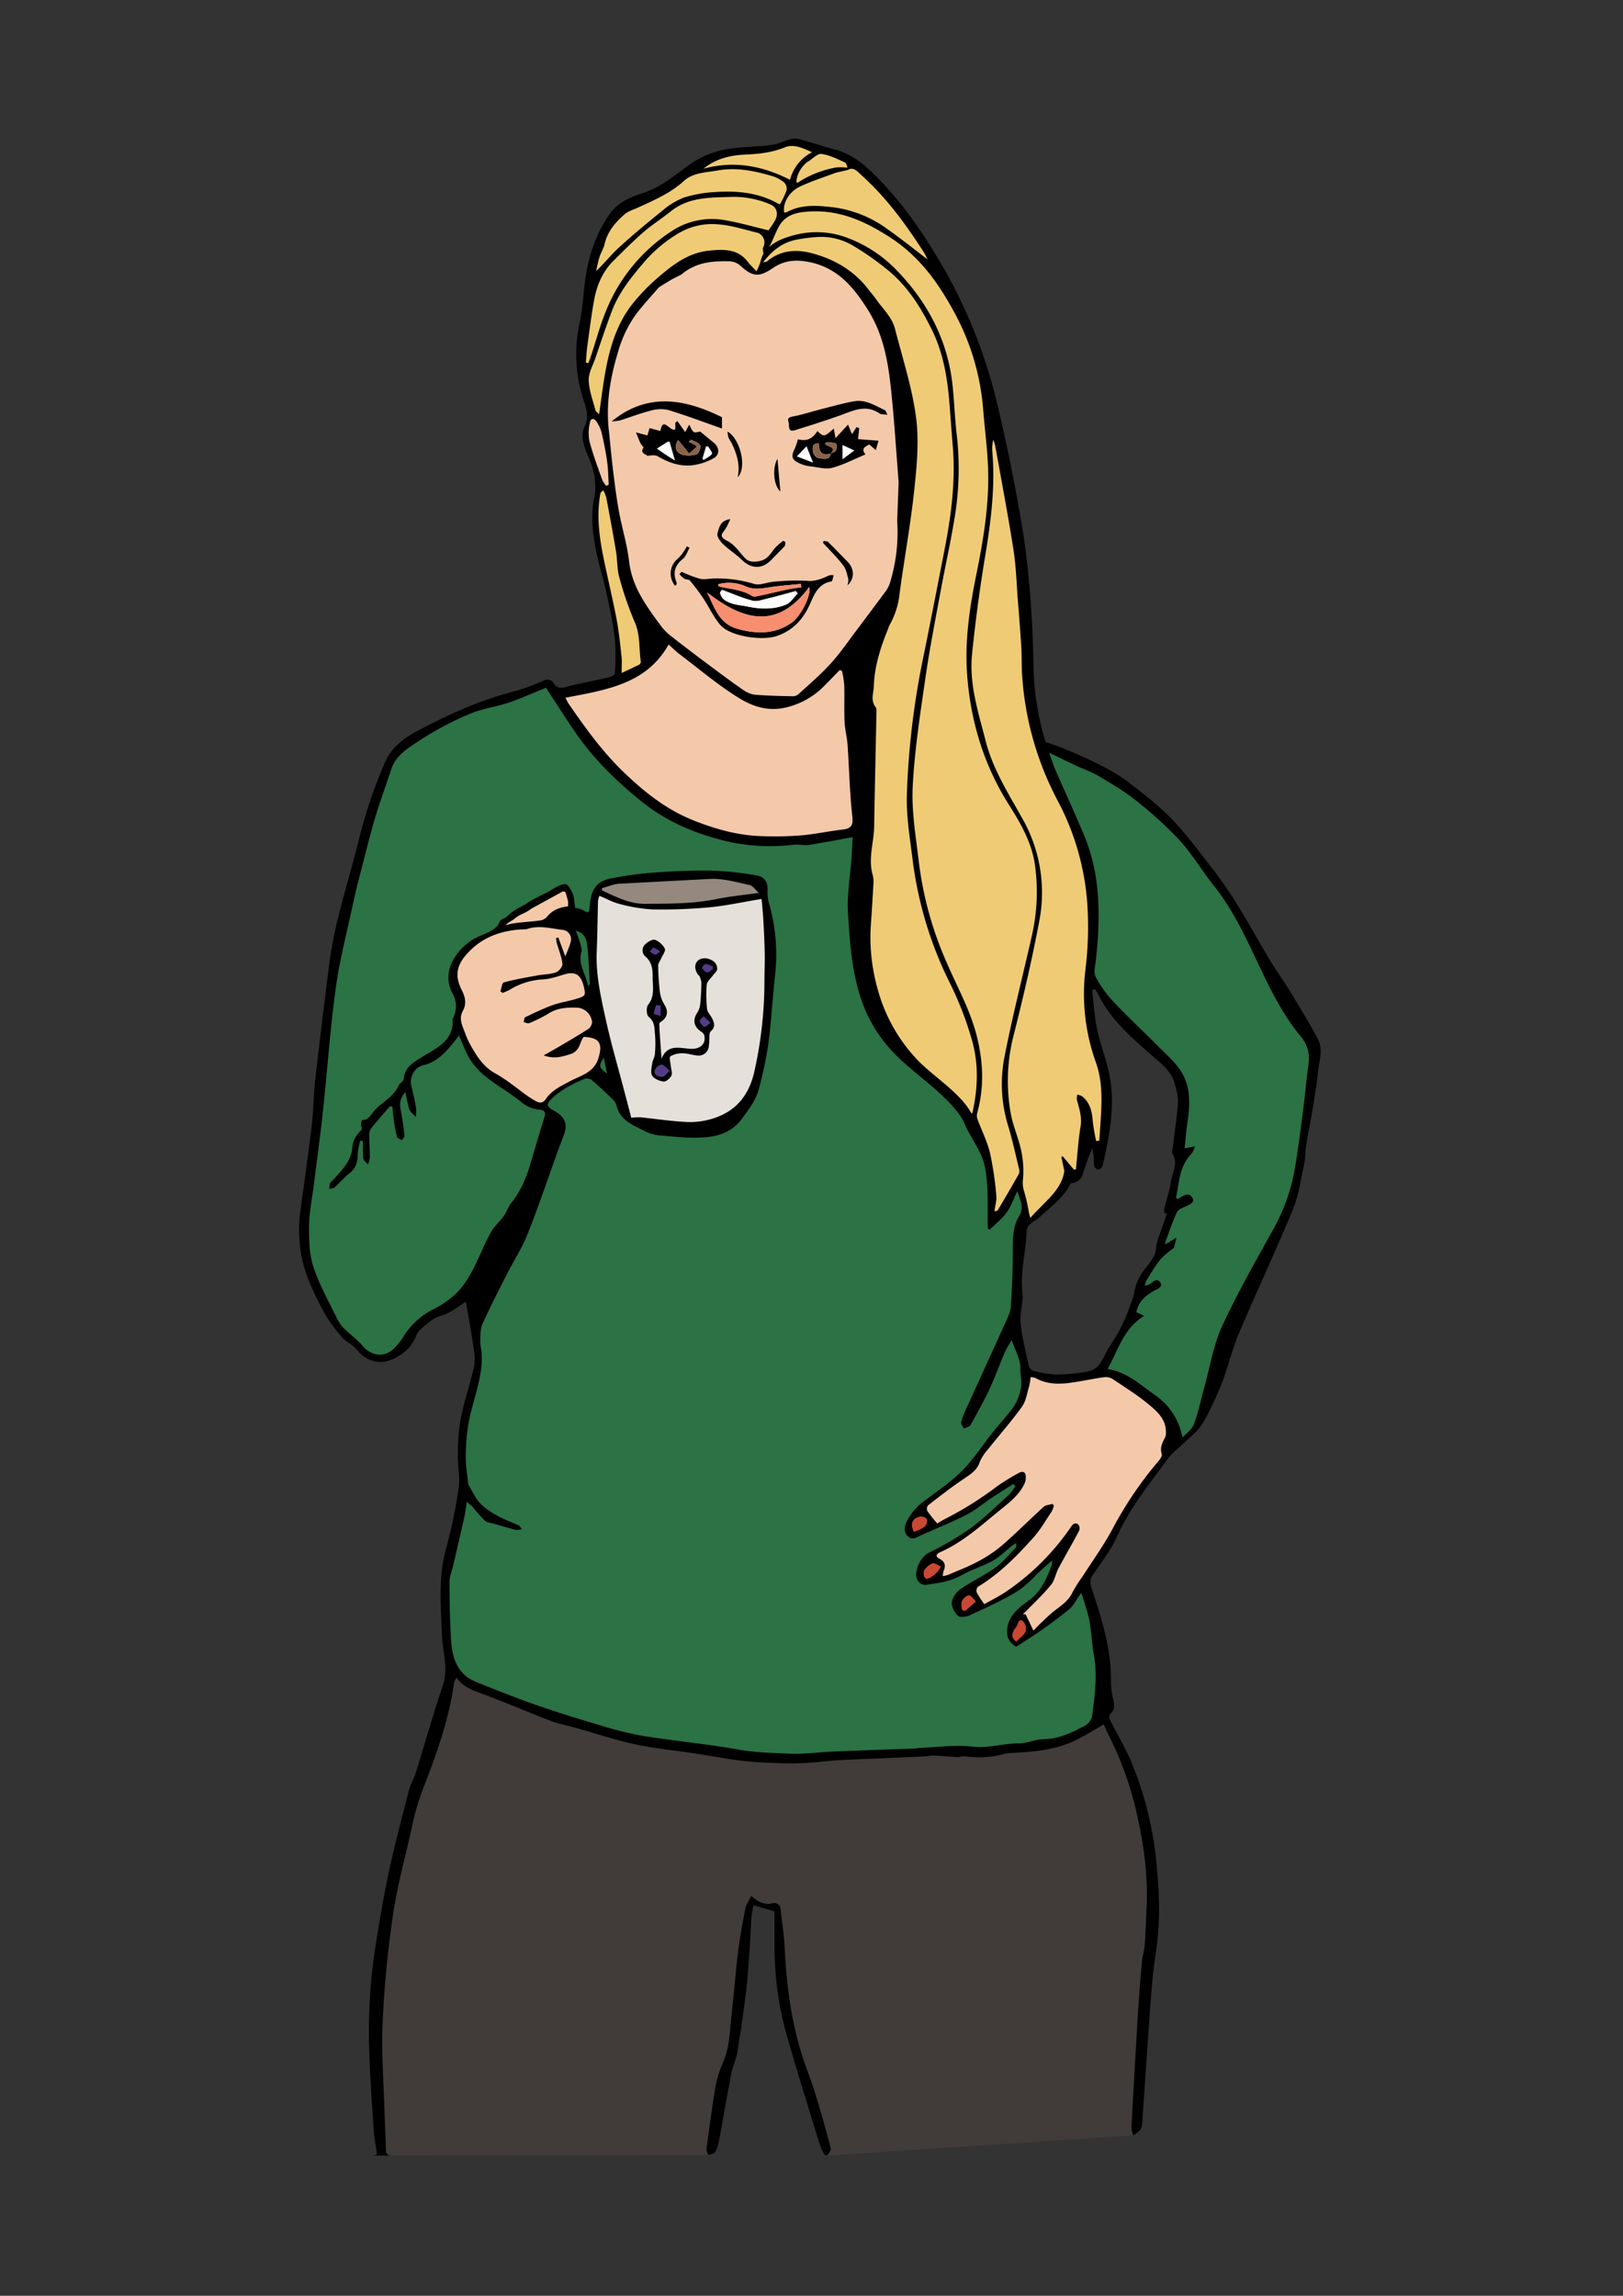 <svg xmlns="http://www.w3.org/2000/svg" viewBox="0 0 595.28 841.89"><rect x="0" y="0" width="595.28" height="841.89" fill="#333333" stroke="none"/><defs><style>.cls-1{fill:#2b7245;}.cls-2{fill:#e6e0db;}.cls-3{fill:#553b87;}.cls-4{fill:#94887f;}.cls-5{fill:#413c39;}.cls-6{fill:#f0cb76;}.cls-7{fill:#f4c9aa;}.cls-8{fill:#fff;}.cls-9{fill:#c94833;}.cls-10{fill:#f68e6f;}.cls-11{fill:#8a644a;}</style></defs><g id="kläder"><polygon class="cls-1" points="314.12 304.53 315.36 341.32 320.3 367.07 332.24 386.48 352.63 405.54 361.28 422.31 363.75 437.76 363.75 446.82 368.69 442.5 373.63 433.64 375.9 446.82 371.99 484.3 374.87 497.06 376.18 505.51 374 514.81 363.52 527.62 399.08 585.03 405.09 616.23 402.81 631.13 388.74 638.58 361.21 641.9 297.07 644.38 266.83 642.94 225.23 635.69 183.22 621.41 169.97 615.82 164.8 607.75 162.94 581.25 169.97 546.9 169.35 524.96 174.32 505.71 175.56 498.47 173.49 480.46 170.34 474.45 155.29 483.96 147 495.01 139.78 497.93 133.79 495.93 124.27 486.57 113.37 464.15 111.37 446.33 116.9 406.56 126.42 334.23 143.16 278.34 150.99 271.56 175.71 258.53 200.9 250.7 216.72 272.5 238.35 294.15 258.23 304.29 278.36 308.29 302.56 307.21 314.12 304.53"/><polygon class="cls-2" points="280.06 326.88 282.19 350.14 281.12 371.39 279.06 389.67 274.18 404.23 265.29 412.58 247.63 414.46 233.36 411.49 228.61 408.2 218.22 367.07 217.46 333.08 218.85 326.86 225.1 329.58 235.65 332.58 251.77 332.46 265.29 330.83 278.36 328.53 280.06 326.88"/><polygon class="cls-3" points="236.68 348.83 239.81 345.67 242.87 348.12 241.07 351.46 236.68 348.83"/><polygon class="cls-3" points="240.09 367.07 238.35 370.58 240.28 373.9 243.62 372.11 242.21 367.07 240.09 367.07"/><polygon class="cls-3" points="241.07 388.79 244.84 390.37 245.99 392.83 244.02 395.43 240.09 394.88 239.39 392.11 241.07 388.79"/><polygon class="cls-3" points="257.6 370.86 255.5 373.9 257.03 376.62 258.93 378.02 260.39 376.62 261.27 375.25 257.6 370.86"/><polygon class="cls-3" points="257.6 352.52 256.01 355.03 258.63 357.78 261.46 356.25 262.22 355.03 260.24 352.52 257.6 352.52"/><polygon class="cls-4" points="230.61 322.27 258.63 320.31 278.36 323.82 280.21 328.53 258.38 331.66 238.35 332.56 230.61 331.45 222.64 328.53 218.85 326.86 221.38 323.69 230.61 322.27"/><polygon class="cls-1" points="382.62 273.8 411.25 287.05 431.18 304.65 445.92 322.57 465.11 354.27 480.8 380.67 482.18 386.61 480.02 404.42 475.82 432.41 460.34 467.29 447.93 493.8 440.72 519.78 437.86 524.44 431.5 529.64 427.05 517.44 413.48 507.26 402.98 503.34 415.49 481.93 418.78 468.99 425.67 458.49 429.59 444.92 432.4 420.94 433.19 396.57 416.23 377.6 399.8 358.83 400.96 327.13 392.27 298.61 384.75 280.69 382.62 273.8"/><polygon class="cls-5" points="165.5 612.54 150.65 662.25 140.34 713.16 137.61 744.07 139.44 777.77 140.06 790.49 259.8 790.29 271.39 734.98 275.51 695.27 276.92 697.55 284.63 699.78 286.06 720.78 289.1 741.38 297.64 770.9 303.57 790.43 415.68 783.07 422.4 707.54 421.3 674.6 416.41 655.84 405.09 630.47 386.94 638.66 355.41 641.82 316.8 643.71 278.18 643.87 232.95 637.25 199.06 627.47 165.5 612.54"/></g><g id="hud"><polygon class="cls-6" points="316.78 260.84 316.06 347.7 321.88 370.66 332.24 386.48 352.63 405.54 361.28 422.31 363.75 446.82 368.69 442.5 373.63 433.64 375.9 446.82 377.28 448.15 389.26 436.43 395.55 430.3 399.56 419.53 404.84 419.21 405.95 407.28 402.99 383.47 399.19 363.09 400.81 331.45 396.37 308.29 378.97 263.8 377.21 241.9 372.91 193.23 363.72 147.2 351.01 109.95 333.81 80.72 313.86 59.74 295.23 52.68 287.52 52.68 274.71 55.11 259.71 58.42 247.34 66.81 233.89 73.83 221.87 83.63 217.94 94.85 216.39 107.69 214.88 119.52 214.03 129.86 214.03 138.78 215.58 146.15 218.01 152.57 215.54 154.44 214.88 160.38 217.67 169.69 219.59 178.2 218.34 188.51 220.33 203.8 224.12 221.09 226.18 232.39 227.3 248.84 239.81 241.5 245.45 234.64 265.33 249.91 278.17 257.6 291.5 257.1 301.17 250.41 310.92 241.16 313.32 250.41 316.78 260.84"/><polygon class="cls-7" points="275.58 99.39 269.55 93.78 255.45 95.13 241.9 103.37 230.48 116.77 223.28 134.58 221.04 152.17 221.04 154.44 216.78 151.18 214.88 159.7 220.18 178.2 224.37 180.86 227.3 197.18 229.26 212.18 235.68 226.42 247.34 236.37 265.33 249.91 275.16 256.07 285.4 257.91 295.07 255.38 308.89 242.16 324.47 221.8 329.61 210.68 332.63 182.61 331.47 148.04 324.72 118.22 311.23 101.22 298.11 94.64 291.32 93.78 284.15 95.62 280.07 99.39 277.57 100.14 275.58 99.39"/><polygon class="cls-8" points="291.79 165.81 297.07 161.93 311.14 160.61 315.34 165.81 307.92 169.66 300.2 170.75 293.75 168.89 291.3 167.46 291.79 165.81"/><polygon class="cls-8" points="261.98 164.72 255.14 159.64 244.59 159.64 238.43 164.72 244.59 168.43 250.21 170.09 256.31 169.66 261.98 167.04 261.98 164.72"/><polygon class="cls-7" points="314.2 241.6 316.78 304.9 292.59 308.29 273.18 308.29 247.51 300.06 225.71 282.45 209.36 263.56 204.07 254.52 225.39 249.84 236.53 244.02 242.34 235.14 247.34 236.37 261.18 246.79 273.02 254.84 281.26 257.91 292.59 256.78 305.75 245.17 314.2 241.6"/><polygon class="cls-7" points="403.89 502.35 412.95 506.14 427.63 518.36 431.07 527.05 428.96 531.43 414.42 551.42 404.94 569.36 397.35 580.53 392.93 587.91 378.82 599.13 374.1 591.43 383.8 581.2 388.55 569.83 383.8 572.56 373.83 581.65 360.24 589.2 356.12 582.34 373.83 567.89 373.25 563.76 363.47 571.26 351.15 576.78 344.95 578.96 345.74 574 342.06 570.52 353.34 563.22 366.6 552.59 373.65 545.24 371.17 542.85 360.39 549.96 350.36 556.12 342.06 559.99 338.19 552.64 345.89 546.38 356.71 537.34 362.53 529.2 371.42 517.67 375.54 510.27 376.36 504.09 381.28 504.09 386.1 505.7 393.84 505.33 403.89 502.35"/><polygon class="cls-7" points="167.85 374.08 173.02 387.37 184.32 397.23 192.63 403.1 199.5 405.54 202.93 401 207.81 397.9 216.33 393.63 219.22 390.75 221.88 384.49 216.33 366.43 212.02 354.36 210.02 340.84 210.02 331.66 209.08 327.17 207.3 324.6 199.89 327.96 190.49 333.44 184.4 337.48 181.61 341.32 171.9 347.12 166.26 355.35 167.13 362.12 168.53 366.95 167.85 374.08"/><polygon class="cls-9" points="373.11 591.94 370.25 597.47 370.62 600.51 372.37 602.82 377.81 598.76 375.69 593.6 373.11 591.94"/><polygon class="cls-9" points="356.12 582.34 350.43 586.5 351.54 590.8 353.84 591.94 360.24 589.2 356.12 582.34"/><polygon class="cls-9" points="340.68 571.46 337.7 575.11 338.19 578.47 340.02 579.91 343.75 578.47 345.74 574 340.68 571.46"/><polygon class="cls-9" points="341.82 558.92 338.19 552.64 333.96 557.26 333.29 560.71 334.47 562.63 341.82 558.92"/></g><g id="Layer_1" data-name="Layer 1"><path d="M136.69,790.49a7.64,7.64,0,0,0,1.58-.4c-.42-3.13-1-6.21-1.21-9.32-.64-9.61-1.37-19.22-1.63-28.84a204.09,204.09,0,0,1,2.21-37.77c1.47-9.16,3-18.33,4.91-27.41,2.19-10.14,4.86-20.2,7.45-30.26.57-2.22,1.83-4.26,2.51-6.45,3.33-10.68,6.37-21.44,9.92-32,2.1-6.28-.08-12.22-.32-18.33-.41-10.58-1.43-21.22,1.48-31.75a183.93,183.93,0,0,0,4.63-22.23c.58-4-.39-8.15-.29-12.22a76.75,76.75,0,0,1,1.07-13.4c1.25-6.24,3.33-12.33,4.8-18.54a16.51,16.51,0,0,0,.08-6.11c-.91-6.2-2-12.36-3-18.1-2.82,1.68-5.52,4.06-8.69,5-3.41,1-5.62,3-7.93,5.18a5.6,5.6,0,0,0-1.51,2c-1.5,4.22-4.63,7-8.64,8.85-4.93,2.3-10.08.66-13.35-3.58-1.33-1.71-3.72-2.63-5.17-4.28a57.41,57.41,0,0,1-6.09-8.17,98.53,98.53,0,0,1-5.08-10.05,49.88,49.88,0,0,1-4.25-28.16c1.43-10.38,2.91-20.75,4.14-31.15.67-5.65.67-11.38,1.31-17,1.59-14.05,3.35-28.09,5.1-42.12,1.9-15.28,6.85-29.9,10.62-44.78a178.07,178.07,0,0,1,10-29.82c2.33-5.15,6.71-8.54,11.35-11,11.38-6.11,23.18-11.47,35.9-14.74a80,80,0,0,0,10.94-4,2.67,2.67,0,0,1,3.6,1.1c1.15,1.57,2.25,1.91,4.36,1.32,5.19-1.44,10.53-2.34,15.79-3.55.84-.2,2.2-.88,2.22-1.38a83.32,83.32,0,0,0,0-12.93c-.65-5.64-1.88-11.23-3.09-16.8-1.15-5.24-2.84-10.37-3.85-15.63-1.2-6.2-1.93-12.49-.66-18.78,1.09-5.4.06-10.51-2.1-15.43-1.57-3.57-3-7.63-1.47-10.86,2.18-4.43.21-7.9-.84-11.65a54.14,54.14,0,0,1-.85-26.79c1.07-4.89,1.26-10,1.92-14.93,1.17-8.84,3.78-17.2,9-24.69,2.91-4.13,7.31-6.18,12-7.65,6.61-2.1,11.67-6.35,17-10.3a34.41,34.41,0,0,1,16.63-6.26c4.61-.56,9.3-.58,13.91-1.19,2.34-.31,4.53-1.5,6.85-2.11a6.5,6.5,0,0,1,3.16,0c4.46,1.22,8.86,2.65,13.33,3.85,6.65,1.79,11.43,6.22,15.87,10.79,10,10.26,17.79,22,24.77,34.34a189.68,189.68,0,0,1,19,49.46c3.19,13.27,5.85,26.68,8.21,40.11,3.22,18.36,4.47,36.91,4.8,55.52a99.19,99.19,0,0,0,4.41,27c2.86,1,5.24,1.76,7.5,2.73,4.28,1.85,8.59,3.68,12.72,5.82a65.46,65.46,0,0,1,10.07,6.12c5.5,4.26,11.11,8.51,15.88,13.47,5.4,5.59,10,11.88,14.79,18a150.7,150.7,0,0,1,9,12.93c4.29,6.94,8.2,14.09,12.41,21.08,2.28,3.8,4.93,7.39,7.23,11.18,3.53,5.8,7.07,11.6,10.27,17.57,2,3.79.51,7.9.08,11.84-.47,4.32-1.14,8.61-1.85,12.9-.75,4.62-1.72,9.21-2.47,13.83-.39,2.43-.29,4.95-.81,7.36-1.22,5.63-2,11.48-4.18,16.77-6.2,15-13.17,29.78-19.54,44.76-2.42,5.7-3.91,11.75-6,17.59a99,99,0,0,1-4,9.16,46.48,46.48,0,0,1-4.44,8.11c-1.91,2.48-4.52,4.47-6.82,6.68-1.67,1.61-3.62,3-4.95,4.86-6.77,9.27-14.05,18.19-18.78,28.75-2.18,4.88-5.62,9.26-8.65,13.77a4.54,4.54,0,0,0-.76,4.46c3.73,11.38,7.5,22.77,7.27,34.93a30.25,30.25,0,0,0,.87,6.59c.39,1.91.74,3.63-1.12,5.12a2.17,2.17,0,0,0-.18,2.05c2.8,5.67,6.18,11.12,8.47,17a127,127,0,0,1,8.38,33.16c1,9.2,1.62,18.35.92,27.55-.45,6-1.61,12-2.14,18-.8,9-1.35,18-2,27-.6,8.58-1.16,17.17-1.78,25.76a3.86,3.86,0,0,1-.74,2.1,16.88,16.88,0,0,1-2.52,2,11.58,11.58,0,0,1-.64-2.94q1.11-20.65,2.35-41.3c.4-6.44.91-12.88,1.47-19.31.2-2.19.9-4.35,1.06-6.54.33-4.39.42-8.8.66-13.2.61-11.39-.93-22.62-3.35-33.68a122.37,122.37,0,0,0-10.59-29.9c-.73-1.42-1.32-2.91-1.75-3.87-3.46,2-6.66,4-10,5.65-7.58,3.82-15.89,4.42-24.22,4.84a12.55,12.55,0,0,0-2.37.35,33.9,33.9,0,0,1-14,.87c-1-.17-2.09.29-3.12.25-2.89-.13-5.77-.43-8.66-.55-1.13,0-2.27.28-3.41.33-5,.24-10,.41-15,.66-7.69.38-15.42.43-23.05,1.3-8,.92-16,.59-23.93.08-7.38-.47-14.68-2-22-3.11s-14.82-1.8-22.08-3.36-14.44-4-21.65-6c-3.21-.9-6.53-1.53-9.62-2.71-8.23-3.15-16.31-6.68-24.58-9.74-3.57-1.32-7.17-2.38-9.7-6a9.64,9.64,0,0,0-.93,2c-1.93,14-6.87,27.23-12,40.41a98.64,98.64,0,0,0-3.75,13.8c-2.37,10.39-5.17,20.73-6.7,31.24a389.51,389.51,0,0,0-3.74,39.15c-.47,11.28.43,22.62.75,33.92.12,4.16.4,8.32.46,12.47,0,1.67.65,2.22,2.37,2.26m210-378.39c-4.75-9.48-17.65-17.45-25.12-25a53,53,0,0,1-11.06-15.84c-5.11-11.6-5.89-24-6.71-36.25-.43-6.65.81-13.41,1.28-20.11.18-2.67.3-5.35.44-7.89-5.5,1-10.67,2-15.88,2.83-1.88.28-3.88-.25-5.79-.05a71.51,71.51,0,0,1-23.81-1.1c-11.55-2.7-22.31-7.05-31.63-14.51-9-7.22-17.17-15.09-23.76-24.39-4-5.68-7.67-11.58-11.62-17.58-.87.37-2.06.9-3.28,1.38-3.61,1.45-7.16,3.07-10.86,4.26-4.59,1.47-9.55,2.08-13.91,4a115.37,115.37,0,0,0-18.33,9.71c-4.05,2.71-8.67,5.36-10.34,10.5-2,6.1-4.27,12.11-6.07,18.25-2.2,7.5-4,15.1-6,22.67-.76,3-1.48,6-2.11,9-2.13,10-4.77,20-6.16,30.07-2,14.35-3,28.83-4.51,43.24-1,9.66-2.33,19.29-3.53,28.94-.61,5-1.69,10-1.77,15s0,10.38,1.49,15.13c2.18,6.68,5.75,13,8.83,19.36a14,14,0,0,0,2.71,3.66c2.13,2.13,4.7,3.91,6.61,6.19,3.13,3.74,7.93,4.38,11.44,1a24.56,24.56,0,0,0,3.67-4.65,27,27,0,0,1,11.1-9.93,34,34,0,0,0,7.84-5.44c4.5-4.25,6.85-9.86,9.42-15.28a81.24,81.24,0,0,1,3.76-7.74c1.22-2,3.11-3.61,4.49-5.54,1.1-1.53,1.65-3.44,2.83-4.9,3.6-4.48,5.62-9.61,7.2-15s3.22-10.93,4.92-16.37c.55-1.74.2-2.61-1.79-2.74a12.3,12.3,0,0,1-7.07-3.14c-3.77-3-8.06-5.42-11.87-8.39a28.18,28.18,0,0,1-6.2-6.38c-1.82-2.74-2.87-5.93-4.41-9.28-.83,1.05-1.54,2-2.27,2.86-2.91,3.54-5.93,6.83-10.85,8-3.23.74-5.15,4.5-4.37,7.55.69,2.71,1.28,5.45,1.76,8.2a14.65,14.65,0,0,1-.12,3.23c-.81-.94-2-1.76-2.37-2.84a46.68,46.68,0,0,1-1.39-6.31c-2.2,2.31-2.19,4.44-1.73,6.79.59,3.05,1,6.14,1.34,9.23.06.51-.59,1.09-.91,1.63-.61-.35-1.63-.59-1.77-1.07a45.5,45.5,0,0,1-1.13-5.67c-.28-1.84-.43-3.71-.63-5.56l-.88-.13c-2.24,2.59-4.54,5.14-6.69,7.81a4.43,4.43,0,0,0-.91,2.59c0,2.81.22,5.61.22,8.42a9.6,9.6,0,0,1-.71,2.53c-.6-.75-1.62-1.46-1.72-2.28a54.08,54.08,0,0,1-.08-6.37l-1-.07a22.68,22.68,0,0,0-.92,4.61c0,2.85-.49,5.31-3,7.28-2,1.55-3.57,3.51-5.44,5.18-.44.41-1.28.42-1.93.61a6.75,6.75,0,0,1,.17-2c.2-.52.82-.88,1.22-1.34,3.14-3.63,6.79-6.92,7-12.22a9,9,0,0,1,2.4-5.1c.76-.86,1.39-1.13.86-2.37a3.59,3.59,0,0,1,.32-2.25c2.4.06,3.23-2,4.32-3.24,2.77-3.28,7.18-5.08,9-9.26.4-.95,1.84-1.66,1.92-2.56.39-4.25,3.48-6.05,6.8-8.09,5.25-3.23,11.53-5.91,11.15-13.51a2.23,2.23,0,0,1,.3-1,9.44,9.44,0,0,0-.36-8.82c-4.67-8.73,2.61-17.3,8.75-20.4,2.68-1.35,7.35-2.48,8.46-5.62.44-1.25,1.86-1.23,2.93-2.23,3.4-3.18,4.93-3.07,8.13-5.38.43-.31,5.42-2.92,6-3.11,2.72-1.36,1.85-1.4,5.36-2.89,2.13-.9,2.66-.14,3.65,1.53,1.23,1.8,1.26,3,1.7,6.8a8.86,8.86,0,0,1,2.95.85c2,1.33,2.24.77,2.39-1.23.49-6.52,2.53-9.39,7.93-10.44a133.37,133.37,0,0,1,16.05-2.17c7.15-.5,14.34-.79,21.5-.65a116.6,116.6,0,0,1,15.56,1.71c3.17.49,4.32,2.45,4.22,5.46a14.53,14.53,0,0,0,.45,4.56,67.54,67.54,0,0,1,2.27,26.82c-.92,8.28-1.34,16.62-2.43,24.89a149,149,0,0,1-3.46,16.48c-1,4.14-3.62,7.43-6.21,11-3.58,4.84-8.33,6.43-13.54,6.85-5.54.45-11.19-.26-16.76-.69a14.63,14.63,0,0,1-5.29-1.56c-4.28-2.15-9-3.9-10.37-9.16a4.92,4.92,0,0,0-1.19-2.24c-2.61-2.55-5.26-5.06-8.05-7.42a3.15,3.15,0,0,0-2.67-.32,53.45,53.45,0,0,0-6.83,3.37,27.32,27.32,0,0,0-4.8,3.57c-2.52,2.4-2.31,3.16.85,4.89,3.75,2.06,4.8,4.95,3.26,8.84-.79,2-1.52,4-2.25,6-3.65,10.06-7,20.21-11,30.15-2,5.13-5.11,9.88-7.62,14.84-3.06,6-6.19,12.06-8.95,18.22-.85,1.9-.71,4.25-.78,6.4-.05,1.43.4,2.87.49,4.31.59,9.23-3.56,17.65-4.94,26.54a73,73,0,0,0-.88,11.63c0,3.53.65,7.06.94,9.94,1,1.72,1.64,3,2.39,4.21a14.12,14.12,0,0,0,1.9,2.68c3.9,3.89,9,5.94,14,8,.57.23.92,1,1.38,1.45a5.79,5.79,0,0,1-2.11.33c-2.76-.68-5.48-1.49-8.2-2.28-1.14-.32-2.54-.42-3.32-1.13a65.93,65.93,0,0,1-4.42-5,26.25,26.25,0,0,0-2.16-1.87c-.37,2.26-.56,3.93-.92,5.55-1.31,5.82-2.67,11.63-4,17.44-.5,2.16-1.44,4.3-1.44,6.46,0,7,.16,14,.55,20.93s2.3,13.1,9.87,16c7.25,2.77,14.44,5.7,21.78,8.24,7.72,2.68,15.55,5.09,23.4,7.4a125,125,0,0,0,15.71,3.86c11.64,1.84,23.42,2.92,35,5,6.09,1.09,12.17,1.15,18.24,1.43,5.46.26,11-.55,16.46-.78,9.67-.4,19.35-.71,29-1.07.88,0,1.76-.22,2.65-.25,6.37-.24,12.84-1.19,19.09-.47,5.91.68,11.34-1.19,17.05-1.19,3,0,6.06-1.48,9.09-1.53,5.62-.08,10.32-2.41,15-4.87a5.5,5.5,0,0,0,2.78-3.42c.95-7.51,2.08-15,.67-22.63-.8-4.26-.89-8.64-1.69-12.89a99,99,0,0,0-2.94-9.86c-.76,1.1-1.18,1.72-1.61,2.33a16.1,16.1,0,0,1-2.52,3.46c-3.3,2.69-6.71,5.25-10.2,7.71-3.11,2.2-6.38,4.2-9.56,6.28-3.08-2-3.74-4.19-3.15-7.34.87-4.69,4.62-7.29,8-9.79,4.52-3.38,6.33-8,8.2-12.69a9.83,9.83,0,0,0,.14-1.81c-1.28,1.1-2.12,1.79-2.93,2.52-3.29,3-6.2,6.51-9.94,8.82-5.47,3.4-11.48,6-17.37,8.75-1.25.58-3.66.84-4.33.16-1.27-1.29-2.43-3.47-2.2-5.09a8.13,8.13,0,0,1,3.37-4.81c4-2.75,8.5-4.81,12.43-7.63,2.85-2,5.13-4.86,7.6-7.38.27-.28.16-.89.28-1.73a14.29,14.29,0,0,0-1.61.95c-2.31,1.84-4.38,4-6.93,5.46-3.74,2.08-8,3.33-11.72,5.43-4.13,2.33-8.65,2.85-13.17,3.5a3.43,3.43,0,0,1-2.58-1.38c-2.22-3.16,1-8.93,3.63-10.29a116.43,116.43,0,0,0,15.42-9c5.11-3.73,9.62-8.24,14.31-12.49a19,19,0,0,0,2.3-3.06l-.79-.8c-2.74,1.75-5.5,3.47-8.2,5.27-3,2-5.83,4.45-9.07,6.08-5.44,2.76-11.19,5-16.74,7.56-1.67.79-3.2,1.81-4.77.16s-1.18-3.57-.22-5.46a20.9,20.9,0,0,1,6.31-7.35c4.74-3.56,9.76-6.91,13.88-11.06,4.29-4.33,7.62-9.54,11.43-14.32,2.52-3.16,5.35-6.12,7.64-9.42a19.67,19.67,0,0,0,2.48-6.27c.66-2.52-.24-5.11-.17-7.7.09-3.23-1.89-6.52-3.13-10.22a38.71,38.71,0,0,0-2.36,4c-2,4.56-3.62,9.24-5.72,13.74s-4.6,9-7.07,13.39c-.37.65-1.58.86-2.41,1.28-.37-.81-1.2-1.73-1-2.4a35.09,35.09,0,0,1,2.15-5.49c4.52-10,9.1-19.9,13.58-29.88,1-2.25,2.32-4.58,2.49-6.94.52-7.09.72-14.22.7-21.33,0-4.13.14-8.22,2.31-11.8s.09-6.35-.61-9.27c-1.31,2.7-2.27,5.53-3.95,7.87s-4.11,4.24-6.21,6.32l-.66-.43c-.24-7.39.35-14.92-1-22.13s-6-11.41-8.4-18.54c.73.27,3.51-1.51,3.75-1.82,2-9,2.3-17.68-.15-26.47a122.58,122.58,0,0,0-8.58-21.95,140.64,140.64,0,0,1-13.33-45.21c-1-7.68-2.24-15.44-2-23.13a294.51,294.51,0,0,1,6.22-51.18c2.64-13,5.17-26,7.7-39.08,2.44-12.51,4-25.09,2.88-37.85-.41-4.76-.73-9.52-1.1-14.28-.74-9.72-2.21-19.32-6.65-28.2-4.15-8.34-9.11-16.22-16.7-22.17A102.28,102.28,0,0,0,313,90.16a22.77,22.77,0,0,0-12.35-3.28,58.45,58.45,0,0,0-8.45,1c-5.16,1-8.93,3.92-12.31,8.33.88-.18,1.18-.16,1.34-.29,4.88-4.11,10.56-4.63,16.51-3.07,8.46,2.23,15.59,6.48,20.84,13.37.94,1.23,2,2.39,2.87,3.67,2.39,3.45,5.71,6.42,6.78,10.58,2.76,10.73,6.24,21.39,7.72,32.29,1.17,8.66.36,17.69-.57,26.46-1.35,12.82-3.69,25.54-5.42,38.33a29.3,29.3,0,0,1-3.64,11.57,9.26,9.26,0,0,0-.57,1.43c-2.75,6.77-5,13.64-5.24,21-.1,2.66-1.29,5.28.67,7.81.41.52.28,1.47.28,2.23,0,2-.09,4.08-.13,6.12-.24,11.77-.52,23.54-.7,35.3-.1,5.94-2.27,11.81-.56,17.8a9.38,9.38,0,0,1,.29,3c-.29,5.36-.61,10.72-1,16.07A69.8,69.8,0,0,0,322,363.06a60.58,60.58,0,0,0,13.91,25c6.09,6.73,17.95,13.48,21.18,22a3.29,3.29,0,0,0,.42.63c.48-.37-5.08-.7-4.66-1,.49.74,7.08,3.42,4.92,5.46M329.6,176.83c-.91-11.37-1.59-22.76-2.8-34.1-1.07-10.07-2.77-20-8.41-29-5.24-8.34-11.14-15.59-21.73-17.66-4.52-.88-8.77-.7-12.92,2.06-4.74,3.16-7.19,4-12.25-.76a6.2,6.2,0,0,0-3.77-1.54c-6.85-.16-12.45.39-17.81,4.83-2.18,1.16,0,0-3.44,1.76-.16.09-4.7,2.85-4.86,3-2.91,3.4-6,6.67-8.66,10.27a44.39,44.39,0,0,0-6.35,13.66c-2.79,9.27-4.36,18.59-3.32,28.24.56,5.17,1,10.35,1.65,15.5.6,4.88,1.22,9.76,2.11,14.6,1.12,6.08,3,12.07,3.7,18.19,1.07,9.39,6.46,16.59,11.85,23.87a20.35,20.35,0,0,0,3.87,3.77q6.78,5.31,13.71,10.45c4.12,3.09,8.25,6.17,12.5,9.09a9.48,9.48,0,0,0,4.38,1.71c4.49.37,9,.45,13.53.55a3.38,3.38,0,0,0,2.18-.66c4.09-3.74,8.34-7.36,12-11.43,3.54-3.9,6.5-8.27,9.68-12.47,3.53-4.67,7-9.35,10.51-14.07a10.63,10.63,0,0,0,1.53-3.16A62.79,62.79,0,0,0,329.06,191m98.09,265.28c.86-.4,1.27-.54,1.63-.76.92-.55,1.81-1.13,2.72-1.7-.3,1.22-.53,2.47-.95,3.66-.14.41-.77.66-1.17,1a27.24,27.24,0,0,0-3.94,3.52c-1.82,2.38-3.35,5-4.94,7.5a8.08,8.08,0,0,0-.63,1.91,3.8,3.8,0,0,0,2.45-.92c1-.88,2.14-1.66,3.15-.32s0,2-1.28,2.69c-3.59,1.82-6.63,4.18-7.4,8.31l2.81,1.37c-7.72,4.9-9.53,12.73-13.36,19.48,7.34,1.23,12,5.81,17.14,9.4a24.06,24.06,0,0,1,10.31,15.68c1.67-1.58,3.62-3.15,4.33-5.12,1.59-4.37,2.52-9,3.76-13.44,2.05-7.39,3.24-15.15,6.41-22.07,5.45-11.9,12-23.33,18.35-34.85a70.19,70.19,0,0,0,8-21c1.33-7.2,2.23-14.47,3.19-21.73.8-6,1.32-12,2.12-18,.53-4,.17-7.3-2.78-10.85-6.42-7.74-10.9-16.71-15.15-25.72C457,343.94,452.27,333.59,445,324.5c-4.27-5.31-7.7-11.29-12.3-16.3a145,145,0,0,0-16.27-14.82c-4.31-3.45-9.22-6.23-14-9.12a71.12,71.12,0,0,0-6.71-3c-3.45-1.61-6.88-3.29-10.95-5.24,1,2.62,1.62,4.7,2.49,6.7,3.48,8,7.19,15.91,10.52,24,6,14.58,5.79,29.76,4.21,45-.22,2.17-1,4.73-.14,6.46a40.83,40.83,0,0,0,6.72,9.35c5.29,5.61,11,10.88,16.42,16.36,2.86,2.89,6.06,5.63,8.19,9,3.57,5.61,3.31,12,2.39,18.33-.48,3.25-.72,6.53-1.07,9.8a4.63,4.63,0,0,0,.54,0l3.22-.68a8.78,8.78,0,0,1-1.26,2.75c-4.44,4.49-4.45,10.38-5.65,15.9,0,.18.23.41.45.79.56-.31,1.07-.59,1.56-.89,1.38-.86,2.9-1.45,3.91.25s-.48,2.35-1.81,3-3.19,1.18-3.7,2.25C430,448,428.77,451.92,427.15,456.23ZM390.46,426.6l1.05-.05,1.12,2c3.44,6.32-7.49,14.14-11.4,17.87-1.66,1.59-4.58,2.27-4.68,5.12-.24,7.48-2.41,14.79-1.54,22.4.41,3.63-1.06,7.44-.7,11.08.53,5.3,1.9,10.52,3,15.76a2.55,2.55,0,0,0,1.36,1.76,37,37,0,0,0,8.27,1.51,67.84,67.84,0,0,0,11.55-1,7.9,7.9,0,0,0,4.55-2.45c1.64-2,2.47-4.62,3.91-6.81a60.25,60.25,0,0,0,7.62-15.24,31.22,31.22,0,0,0,1.31-3.81,19.12,19.12,0,0,1,3.92-9.22c1.79-2.25,4-4.88,4.18-7.44.16-2.76,1.23-5,2.05-7.37.67-1.93,1.36-3.85,2-5.78l-.86,0a4.34,4.34,0,0,1-.19-1.48c.82-3.37,2-6.69,2.48-10.09s2.82-6.71.58-10.26c-.23-.37-.07-1,0-1.52.69-5.71,1.6-11.42,2-17.15.17-2.36-.58-4.84-1.22-7.18-1.3-4.74-5.33-7.53-8.82-10.63-7.45-6.59-15-13.08-19.26-22.18a15.73,15.73,0,0,0-1.11-1.72l-1.07.28c.59,4.86.84,9.78,1.86,14.56,1.25,5.9,3.62,11.6,4.66,17.52,1.94,11-.24,21.86-2.73,32.6a2,2,0,0,1-1.41,1.2,2,2,0,0,1-1.54-1.08,15.8,15.8,0,0,1-.22-3c-.11-1.29-.3-2.57-.45-3.86-1.73,3.65-2.73,7.22-4,10.7a4.54,4.54,0,0,1-2.28,1.92,11.62,11.62,0,0,1-3.06.52c-.66-3.05-1.38-6.4-2.1-9.75l.43-.38,4.2,5,.7-.14c.54-5.24.84-10.5,1.7-15.69.57-3.47-.45-6.53-1.32-9.72a6.3,6.3,0,0,1,.1-2,5.83,5.83,0,0,1,1.79.62c3.06,2.44,3.65,5.82,3.94,9.4a70.32,70.32,0,0,0,1.22,7l1.15-.1c.21-3.27.46-6.53.63-9.8.35-6.41.33-12.76-1.91-19a74.24,74.24,0,0,1-3.75-34.45,128.76,128.76,0,0,0,.64-23.47,94.66,94.66,0,0,0-10.93-38.08,113.94,113.94,0,0,1-13-46.05c-.22-3.39-.09-6.79-.29-10.18-.34-5.6-.79-11.2-1.24-16.8-.49-6.28-.65-12.61-1.62-18.83-2-12.71-4.4-25.36-6.67-38a20.73,20.73,0,0,0-.71-2.41,11.75,11.75,0,0,0-.4,4.22c1.13,12.92-.48,25.64-2.6,38.38q-3,18-4.84,36.21c-1.07,10.85,2.34,21.24,5,31.65,2.59,10.24,8.29,19.15,13.37,28.28a54.84,54.84,0,0,1,6.29,37.85c-2.62,13.86-5.81,27.64-9.27,41.33a67.15,67.15,0,0,0-1.09,29.63c.86,4.41,2.78,8.62,3.71,13a35.62,35.62,0,0,1,.73,10.29,10.51,10.51,0,0,0,.38,4.82,59.29,59.29,0,0,1,1.71,7.54c.12.55.27,1.09.54,2.18C384,439.74,391,435.33,390.46,426.6Zm-25.71,17.64c.75-.25,1.1-.26,1.2-.42,2.6-4.41,5.21-8.83,7.72-13.29a3,3,0,0,0,.07-2c-1.27-5.21-2.4-10.46-3.95-15.59a52,52,0,0,1-1.44-25c2.88-14.86,6.67-29.56,10-44.33a72,72,0,0,0,1.25-26.41c-1.16-8.15-5.17-15.2-9.5-22-9.39-14.83-14.17-31-15.4-48.1-.89-12.33,1-24.65,3.47-36.79,2.5-12.31,4.55-24.69,4.27-37.25-.17-7.79-1.27-15.55-1.87-23.32a88.82,88.82,0,0,0-11-36c-5.72-10.46-12.67-20-23.26-26.79-9.81-6.31-19.87-10.68-32-9.15-3.31.42-6,1.55-7.91,4.13-1.66,2.29-3,6.64-4.52,9A20,20,0,0,1,280,93c-.11-1.22-.37-1.82-.16-2.18a3.75,3.75,0,0,0-2-5.46c-4.71-1.13-9.41-2.69-14.21-3.07a24.23,24.23,0,0,0-15,3.39,51.16,51.16,0,0,0-12,10c-4.87,5.69-9.58,11.43-12.22,18.42-2.15,5.67-4.07,11.42-6,17.14-.94,2.72-2.56,5.48-2.48,8.19.1,3.65,1.49,7.28,2.43,10.9.16.58.85,1,1.37,1.61.8-5.46,1.4-10.59,2.32-15.66,1.72-9.45,4.48-18.57,11-26.14a72.85,72.85,0,0,1,7.41-7.6C246.14,97.59,252,92.76,260,91.92c5.35-.55,10.71-.76,14.37,4.23a39.16,39.16,0,0,0,3.15,3.31c.55-1.3.95-2.14,1.27-3A14.71,14.71,0,0,1,280,93c2.44-3.56,6-5.29,10.3-6.5a32,32,0,0,1,19.32.29,48.74,48.74,0,0,1,19.47,12.54c11.39,11.85,18.53,25.69,20.27,41.86.64,5.93.82,11.9,1.5,17.83a109,109,0,0,1-.37,28.53c-1.44,9.59-3.62,19.08-5.38,28.63-1.93,10.48-4,20.94-5.55,31.47-1.95,13.58-4.11,27.19-4.8,40.85-.46,9.35,1.25,18.82,2.33,28.21a130.13,130.13,0,0,0,10.17,36.36c3.71,8.64,8.36,16.88,10.79,26.06,2.56,9.71,3.06,19.3.37,29a3.8,3.8,0,0,0,.06,2.19c1.52,4.14,3.58,8.16,4.61,12.4a122,122,0,0,1,2.33,15.6C365.64,440.13,365,442,364.75,444.24ZM207.37,255.87c.54,1,.8,1.62,1.17,2.16,6.08,8.8,12.27,17.47,20.08,25s15.95,14,26.18,18c7.67,3,15.56,5.23,23.86,5.56a122.23,122.23,0,0,0,15.07-.24c5.13-.42,10.19-1.56,15.32-2.14,3.63-.4,3.87-2,3.52-5.18-.92-8.54-1.1-17.14-1.69-25.71-.2-3-1-5.86-1.11-8.81-.2-4.38,0-8.79-.11-13.18a40.09,40.09,0,0,0-.83-5.29l-.85-.31c-1.79,1.84-3.57,3.69-5.38,5.51a28.75,28.75,0,0,1-14.28,8.18c-6.63,1.58-12.24-.37-17.11-3.34-7.72-4.72-14.64-10.65-21.86-16.11-1.36-1-2.57-2.25-4.12-3.63C237.14,250.89,222.26,253,207.37,255.87Zm24.16,154a28.09,28.09,0,0,1,3.3-.15c5.8.59,11.59,1.49,17.41,1.74a27.84,27.84,0,0,0,9.4-1.34c8.51-2.69,13.09-8.7,15-17a152,152,0,0,0,3.74-33c0-3.49.16-7,.1-10.46-.07-4-.27-8-.49-12-.14-2.67-.43-5.34-.65-8-6.35,1-12.41,2.38-18.54,3a191,191,0,0,1-21.26.84,57.68,57.68,0,0,1-12.25-2c-2.52-.6-4.84-1.93-7.45-3a8.79,8.79,0,0,0-.5,1.85c-.18,6.12-.2,12.25-.47,18.36-.4,8.71,1.54,17.12,3.4,25.52,1.74,7.91,4,15.7,6.08,23.54C229.46,401.87,230.51,405.94,231.53,409.87ZM378,505a24.52,24.52,0,0,1-.5,3.26c-.8,2.57-1.15,5.48-2.67,7.6-3.86,5.38-8.3,10.38-12.43,15.59a16.7,16.7,0,0,0-3.08,4.74c-1,3.07-3.46,4.5-5.95,6.2-4.46,3-8.74,6.34-13,9.65a2.15,2.15,0,0,0-.21,2.12,56.53,56.53,0,0,0,3.61,4.51c.69-.41,1.78-1.14,2.94-1.71a125.34,125.34,0,0,0,19.23-12.09,81.6,81.6,0,0,1,7.62-4.66c1.53-.88,2.62-.53,2.68,1.33a5.54,5.54,0,0,1-.42,2.39c-2,4.44-5.89,7.26-9.61,10.3-6.76,5.52-13.22,11.38-21.42,15-1.41.63-1.83,1.55-.25,2.36,2.07,1.07,2.41,2.5,1.57,4.46a8.76,8.76,0,0,0-.33,1.93,12.9,12.9,0,0,0,2-.47c3.64-1.58,7.39-3,10.86-4.86a48.86,48.86,0,0,0,8.89-5.94c5.24-4.55,10.12-9.48,15.26-14.14.76-.69,2.15-.74,3.25-1.08l.51.58a9.58,9.58,0,0,1-.83,2.23c-2.21,3.28-4.18,6.78-6.83,9.7-6,6.67-12.32,13.15-20.24,17.91a2.17,2.17,0,0,0-.39,2.1,39.73,39.73,0,0,0,2.76,4.25c2.59-1.48,5.59-2.93,8.29-4.79a90.23,90.23,0,0,0,23.53-23.59c.84-1.23,1.7-1.62,2.72-.76a2.41,2.41,0,0,1,.19,2.32c-2.45,4.62-5.1,9.14-7.56,13.76-1,1.88-1.32,4.18-2.59,5.85a88.56,88.56,0,0,1-6.9,7.37c-1.16,1.21-2.36,2.38-3.54,3.56l1,0c.93,1.91,1.85,3.82,2.88,6,.76-.78,1.54-1.66,2.39-2.46,1.69-1.6,3.34-3.26,5.17-4.71,2.59-2,5.39-3.8,6.83-7a50.51,50.51,0,0,1,3.72-5.85c3.73-5.84,7.85-11.49,11.05-17.59a139.74,139.74,0,0,1,15.31-22.92c1.08-1.32,2.91-3.13,2.59-4.22-.74-2.52.24-4.25,1.28-6.22a4.67,4.67,0,0,0,.23-2.22c-.08-4.49-3.3-7.31-6.39-9.86-4-3.32-8.52-6.13-12.88-9.06a4.76,4.76,0,0,0-2.92-.88c-3,.34-6,1-9,1.48-5.69,1-11.36,1.87-16.74-1.2A7.06,7.06,0,0,0,378,505ZM207.33,350.75c.75-1.95,1.57-3.64,2-5.42a3.45,3.45,0,0,0-2.64-4.29c-4.46-.49-8.91-1.91-13.44-.33a4.77,4.77,0,0,1-1.32.08c-7.59.35-14.35,2.56-19.72,8-4.7,4.73-5.66,8.79-2.82,14.34,1.34,2.61,1.73,5.09.38,7.56-1.72,3.11,0,5.74.92,8.45a32.3,32.3,0,0,0,2.82,5.72c2.07,3.58,4.51,6.84,8.4,8.91a57.12,57.12,0,0,1,6,4c2.5,1.76,4.81,3.79,7.44,5.34,1.36.8,3.27,2.25,4.83-.07,2.17-3.21,5.57-4.78,8.94-6.58,3.93-2.09,8.71-3.11,10.34-8.35,1.67-5.41.51-7.67-5.41-7.86-1.62,2.13-1.2,5.25-5.14,6.41-3.09.9-5.64,1.74-9.5.36,2.5-1.42,4.42-2.49,6.31-3.6,3.38-2,6.79-4,10.07-6.09a3.42,3.42,0,0,0,1.36-2.5,5.88,5.88,0,0,0-5.26-5.3c-3.69-.12-7.35,0-10.66,2.12a51.52,51.52,0,0,1-7.09,3.54c-.52.23-1.37-.22-2.06-.36.17-.62.15-1.6.54-1.79,3.22-1.55,6.45-3.12,9.8-4.35,2.63-1,5.46-1.39,8.17-2.17,4.41-1.27,4.4-1.3,3.32-5.55-.05-.16-.12-.32-.18-.48-1.06-3.27-3.1-4.2-6.54-3.22-2.71.77-5.47,1.79-8.24,1.89A25.77,25.77,0,0,0,186.87,363a25.86,25.86,0,0,1-2.46,1.09l-.89-.53c.42-1.14.59-3.11,1.28-3.3,4-1.1,8.22-1.81,12.36-2.57,2.25-.42,4.65-.37,6.76-1.12,1.09-.39,2.48-2.15,2.37-3.13-.32-2.65-1.39-5.21-2.13-7.81a10.44,10.44,0,0,1-.21-1.6l.83-.26C205.61,346.07,206.45,348.34,207.33,350.75ZM214.88,133l.88.15c.27-.65.57-1.29.79-2,2-5.95,3.54-12,6-17.82A62.74,62.74,0,0,1,246.1,84.92a26.75,26.75,0,0,1,20.16-4.11c5.23.91,10.35,2.4,15.63,3.66.58-.86,1.42-2,2.18-3.29,1.63-2.62.92-5.29-1.67-6.28A33.8,33.8,0,0,0,269,72.2c-8,.26-16.13-.14-22.88,5.24-3.34,2.66-7,5-10.2,7.76-3.81,3.31-7.35,6.91-10.95,10.45-4,4-6.06,9-7.05,14.32-1,5.53-1.7,11.11-2.46,16.68C215.13,128.77,215.06,130.9,214.88,133ZM340.2,95.13c-.48-.92-.86-1.86-1.41-2.71-6.47-10-13.44-19.68-22.45-27.83-1.73-1.57-3.2-3.53-5.23-2.33-.47-1.12-.58-2.4-1.19-2.68-2.8-1.27-5.66-2.73-8.65-3.13-1.45-.2-3.21,1.77-4.83,2.76a2.79,2.79,0,0,0-.44.29c-2.39,1.84-4.16,5.37-3.8,7.53a1.53,1.53,0,0,0,.5-.11,37.34,37.34,0,0,1,14.14-5.53,22.65,22.65,0,0,1,4.42.15l-.15.72c-.9.29-4.05.89-4.94,1.22-4.27,1.61-8.67,3-12.76,4.94s-6.41,6.17-5.78,9.5a3,3,0,0,0,1-.14c5.46-3,11.52-2.4,17.18-1.73a42.75,42.75,0,0,1,19.46,7.81C330.34,87.42,335.15,91.29,340.2,95.13ZM286,75a33.42,33.42,0,0,0,2.48-5.14,3.31,3.31,0,0,0-.83-2.91,12.35,12.35,0,0,0-4.35-2.36c-6.55-1.93-13.13-3.32-20.12-2.07-4.35.78-9,.76-12.37,3.86-4.86,4.45-10.84,7-16.73,9.71-1.66.78-3.57,1.31-4.91,2.44-3.48,3-6.37,6.38-7.42,11-.38,1.64-1.36,3.14-1.88,4.77s-.84,3.41-1.24,5.12c3.12-2.93,5.54-6.06,8.44-8.7,5.06-4.61,10.32-9,15.68-13.3a27.81,27.81,0,0,1,7.94-4.91,44.93,44.93,0,0,1,11.43-2.07C270.28,69.87,278.32,70.54,286,75ZM227.06,324.08c-2.13.14-4.21,1.07-6.31,1.64l.08.81c5.06,2.33,10.11,5,15.91,4.92,8.71-.07,17.43,0,26.05-1.75,4.8-1,9.72-1.44,15.57-2.28-1.49-1.3-2.32-2.64-3.41-2.87-4.63-1-9.35-2.35-14-2.27M228,246.79c2.71-1.27,4.6-2.13,6.45-3.06a1.31,1.31,0,0,0,.59-1.06c-.74-4.82-.13-9.75-2.22-14.5a124.92,124.92,0,0,1-5.66-16.39c-.87-3.08-.7-6.41-1.22-9.59-1.09-6.54-2.31-13.07-3.54-19.59a15.16,15.16,0,0,0-1.1-2.78c-.81.54-1.06.91-1.12,1.3-1.36,7.69-.46,15.3,1.06,22.85s3.42,15.3,4.89,23c.88,4.56,1.32,9.19,1.84,13.81C228.18,242.48,228,244.24,228,246.79ZM258,61.88c11.19-3.08,21.64-1.09,31.76,4.05a15.79,15.79,0,0,1,8.09-10.1c-3.54-1.59-6.78-3.11-10-1.79-4.85,2-9.84,2.43-15,2.68C267.49,57,262.43,58.29,258,61.88ZM222.37,178.2l.91-.53c-.19-2.84-.21-5.71-.61-8.52-.51-3.59-1.24-7.16-2.06-10.69a13.41,13.41,0,0,0-1.77-3.78c-1-1.58-2.22-1.28-2.49.34a16.74,16.74,0,0,0-.16,6.75c1.27,4.83,3.06,9.54,4.72,14.27A9.9,9.9,0,0,0,222.37,178.2Zm-6.65,183.4c.42-.54.61-.68.61-.8-.3-4.8-.39-9.63-1-14.39-.26-1.92-.86-4.31-4.2-5.09a30.6,30.6,0,0,1,1.28,3.26c.38,1.54,1.17,3.25.8,4.65C212,353.78,214.86,357.26,215.72,361.6ZM372.76,602c1.29-1.36,2.88-2.43,3.48-3.88a3.88,3.88,0,0,0-1.07-3.61c-1.4-1.07-1.71.54-2.13,1.55-.25.61-.81,1.1-1.12,1.69C371.16,599.16,370.77,600.58,372.76,602ZM345,574.35c-1-.39-2.26-1.33-3-1.05a6.53,6.53,0,0,0-3.09,2.69,2.87,2.87,0,0,0,.54,2.85C340.5,579.61,344.7,576.43,345,574.35Zm-9.76-12.62a13.88,13.88,0,0,0,1.4-.53,8.56,8.56,0,0,0,2.68-1.56,3,3,0,0,0,.62-2.62,2.92,2.92,0,0,0-2.56-.86C334.49,556.81,333.74,558.9,335.2,561.73Zm18.72,29.07,4-3.51c-.84-.81-1.61-2.13-2.55-2.25-.77-.1-2.07,1.08-2.53,2s-.17,2.1-.11,3.17C352.72,590.35,353.29,590.49,353.92,590.8ZM221.46,387.86c-2,2.89-1.85,3.7,1.18,5.77C222.22,391.59,221.87,389.88,221.46,387.86Z"/><path d="M302.52,790.27a23.9,23.9,0,0,1-1.77-3.59c-4.2-13.72-8.53-27.4-12.42-41.19a118.29,118.29,0,0,1-4.23-32.58c0-4.16,0-8.32,0-12l-7.76-2.24c-.2,1.22-.6,2.89-.73,4.57-.28,3.78-.36,7.57-.64,11.36-.39,5.34-.72,10.69-1.37,16-.91,7.42-2,14.82-3.21,22.2-.41,2.5-1.63,4.87-2.11,7.37-1.63,8.43-3.07,16.89-4.65,25.33a10.76,10.76,0,0,1-1.38,3.81c-.37.58-1.61.64-2.45.93-.25-.67-.78-1.38-.69-2,1-7.42,1.94-14.85,3.19-22.22a38.74,38.74,0,0,1,2.73-9.31c2.25-5,2.59-10.2,3.06-15.45.28-3,.63-6.09.94-9.14.57-5.58,1-11.19,1.73-16.75.69-5.21,1.62-10.41,2.65-15.57.3-1.51,1.3-2.89,2.1-4.58,2.47,2.13,4.7,3.5,7.86,2.72a2.31,2.31,0,0,1,2.94,2.23c.49,4.64,1.26,9.28,1.48,13.93.64,13.23,2.28,26.3,6.19,39,1.51,4.89,3.52,9.64,5,14.52,2.07,6.69,3.94,13.43,5.73,20.19.18.71-.76,1.69-1.18,2.54Z"/><path class="cls-7" d="M205.61,327.34c1.74-1,1.84-.16,2.19,1.19.56,2.16.66,1.59.53,3.85-3.56.37-6,1.62-7.94,4.09a4.42,4.42,0,0,1-2.69,1.13c-3.06.41-6.17.54-9.22,1a12.61,12.61,0,0,0-2.82.68l-.09-.14c.82-.91,2.23-1.47,3.17-2.24,2.43-2,3.62-1.74,6.1-3.66"/><path d="M250,209.69a47.59,47.59,0,0,0,6.69,2.54c1.66.38,3.53-.08,5.31-.1a46.42,46.42,0,0,1,14.59,2c2.11.66,4.83-.66,7.28-.81A79.43,79.43,0,0,1,296,213c3,.27,5.3-.73,7.75-1.83a3.19,3.19,0,0,1,2-.21c-.25.78-.39,2.18-.78,2.25-4.75.81-6.23,4.54-7.76,8-2.46,5.58-6,9.81-12.22,12-5.42,1.87-17.13.2-20.76-4-2.52-2.9-4.11-6.53-6.25-9.75a76,76,0,0,0-4.94-6.56c-.4-.48-1.51-.35-2.15-.74a10.45,10.45,0,0,1-1.7-1.63Zm9.37,7.6c2.56,5.16,4.15,11.2,10.79,13.19,6.85,2.05,13.82,2.23,20-2,3.7-2.53,7.51-10.42,6.64-13.24C285.1,231.14,272.51,227.52,259.41,217.29Zm5.41-1-.69.89c.26,2.43,2.32,3.43,4.41,4.12,1.81.6,3.8.68,5.69,1.1,4.75,1,9.52,1.12,14-.67,1.75-.69,2.92-2.71,4.36-4.13l-.7-.87c-3.43.92-6.86,1.9-10.32,2.73-1.82.44-3.88,1.22-5.53.8C272.2,219.29,268.55,217.66,264.82,216.3Zm-1.33-2.07v.66a6.55,6.55,0,0,0,.93.35c3.95.83,8,1.12,11.57,3.37.61.39,1.85,0,2.75-.17,3.37-.72,6.7-1.54,10.07-2.26,1.69-.36,3.43-.56,5.14-.84l-.18-1.21c-3.8.4-7.62.64-11.39,1.23-3,.46-5.73,1-8.73-.27A14.93,14.93,0,0,0,263.49,214.23Z"/><path d="M237.46,159.68c.3-1.05.54-1.87.77-2.69l4,1.07c.93-5.68,3.6.52,5.47-.62V155l.75-.57,2.86,4,1.48-2.69c.63,1.09.93,2.17,1.66,2.67.52.36,1.63-.07,2.38-.14,1.55,1.27,3.2,2.67,4.89,4,2.15,1.74,2.44,4.45,0,5.78a21.15,21.15,0,0,1-8.12,2.6c-4.4.4-8.51-1.05-12.32-3.31-1-.57-2.4-.37-3.79-.17-.69-.63-2.83-1-1.49-3,.15-.21-.78-1-1.07-1.6-.53-1.1-.95-2.25-1.67-4Zm11.25,1.69c-1.45,2.22-1,4.61,1.63,5.38a8.92,8.92,0,0,0,5.21-.23c.78-.28,1.57-2.33,1.24-3.19s-2-1.45-3.11-2c-.2-.1-.75.43-1.13.67.75.35,1.5.69,2.24,1.05a6.85,6.85,0,0,1,.83.74l-2.88,2.53Zm-3.14.56c-.41,0-.62,0-.75.11-1.31.81-2.61,1.64-3.91,2.46,1.3.89,2.59,1.8,3.9,2.67.8.53,1.62,1,2.77,1.72C246.78,166.1,246.17,164,245.57,161.93Zm14.18,1.8h-.81l-1.32,4.54.46.43c1.06-.74,2.43-1.31,3.05-2.3C261.41,165.94,260.25,164.65,259.75,163.73Z"/><path d="M305.83,157.15c.16,1,.31,1.83.6,3.55l4.6-5,1.46,3.51,1.66-2.57,1,.39c-.14,1.26-.28,2.51-.44,4l7.52.59c-.31,1.06-.59,2-1,3.43L318.84,163c-1.5.76-3.16,1.5-1.41,3.65-4.07,1.69-8,3.78-12.16,4.89-2.43.64-5.32-.21-8-.52a13,13,0,0,1-3.58-.91c-3.34-1.43-3.69-2.61-2.14-5.71a24.91,24.91,0,0,0,1.12-3.32c3.12.85,5.3-.09,7.14-3C302.13,160.3,302.26,160.29,305.83,157.15Zm-1.17,9.19c-3.62,1.12-4.29-1.12-4.36-3.79-2.27,0-2.3,1.35-2.18,2.61.18,1.82,1.17,2.87,3.27,3,1.65.1,3.07.26,3.26-1.82.7-.41,1.74-.68,2-1.27s.26-2.33-.09-2.46a12.62,12.62,0,0,0-3.57-.4l-.38.59C303.5,163.89,307.11,163.84,304.66,166.34Zm-6.45,3.31c-.78-1.94-1.44-3.6-2.38-6l-3.58,3.72ZM309,163.18v5.25l4.37-3.23Z"/><path d="M224.37,154.52c12.9-10.57,26.49-8.43,40.43-1.52v4.14c-6.63-2.32-13.14-4.8-19.81-6.82a13.09,13.09,0,0,0-6.55.33c-3.75.95-7.35,2.38-11.05,3.52A15.78,15.78,0,0,1,224.37,154.52Z"/><path d="M325.49,152.1c-1.33-.2-2.3-.08-2.89-.48-4.89-3.37-9.4-1.17-14.09.57-5.51,2-11.15,3.76-16.76,5.52-3.13,1-2.08-1.74-2.55-3s.14-1.77,1.69-2c3-.52,6-1.56,9-2.32,4.43-1.13,8.83-2.43,13.33-3.23,4.28-.77,7.83,1.62,11.46,3.34C324.93,150.64,325,151.18,325.49,152.1Z"/><path d="M288.07,198.75c-.09.52,0,1.2-.3,1.54-1.58,1.73-3.28,3.36-4.91,5.05-3.31,3.44-7.31,3.33-10.72,0-2.13-2.09-4.78-3.71-6.93-5.8-1.07-1-2.39-2.88-2.07-3.93.6-2,.95-4.75,4.72-5.24a33.16,33.16,0,0,1-1.65,3.4c-1,1.66-3,2.88.49,4.56,2.5,1.19,4.31,3.84,6.24,6,1.41,1.57,2.58,1.81,4.92,1.54,3.53-.42,4.59-2.64,6.25-4.76a21.37,21.37,0,0,1,3.17-2.8Z"/><path d="M310.81,214.69a6.24,6.24,0,0,0,.33-2.32c-.45-1.72-.79-3.64-1.84-5-2.27-3-5-5.6-7.49-8.38l.33-.61c.55.12,1.29.07,1.62.39,2.43,2.39,4.77,4.85,7.16,7.27S313.6,212.15,310.81,214.69Z"/><path d="M270.55,175c1-4.33-.23-8.26-2-12.1-.38-.85-1-1.61-1.36-2.47a9.79,9.79,0,0,1-.34-2.18C271.73,161.16,274,171.75,270.55,175Z"/><path d="M247.63,214.83a7,7,0,0,1,.93-9.93,12.94,12.94,0,0,0,2.28-2.75c.42-.56.73-1.19,1.09-1.78l1,.49c-.82,1.4-1.33,3.16-2.53,4.13-3,2.43-3.66,5.17-2.27,8.55a1.37,1.37,0,0,1,0,.75C248.09,214.43,247.91,214.54,247.63,214.83Z"/><path d="M286.22,180.25c-2.49-2.23-3.05-8.6-1.06-12C285.53,172.45,285.85,176.15,286.22,180.25Z"/><path d="M242.64,388.3c2.11-5.6,6.8-3.88,10.66-3.69,3.53.17,5.75-1.79,5-5a2.49,2.49,0,0,0-1.09-1.26c-2.76-1.78-3.24-4.41-1.45-7a7,7,0,0,0,1.07-3.21c.27-2.53.38-5.09.42-7.64a6.5,6.5,0,0,0-.61-2.35c-.14-.38-.59-.64-.81-1-1-1.69-1.28-3.53.2-4.95a4.15,4.15,0,0,1,3.18-.73c2.11.42,3.89,1.61,3.83,3.94,0,.8-1.07,1.57-1.63,2.37-.78,1.1-2.1,2.17-2.21,3.34a50.17,50.17,0,0,0,.14,8.92c.09,1,1,1.92,1.56,2.89,1,1.8,1.78,3.56-.23,5.3-.41.36-.43,1.2-.48,1.84a32.11,32.11,0,0,1-.24,3.82,3.71,3.71,0,0,1-4.17,3.17c-1.76-.12-3.49-.81-5.23-.8a8.49,8.49,0,0,0-4.64,1.09c-.59.41.05,2.43.15,3.73.1,1.14.64,2.48.2,3.38s-1.94,2.24-2.84,2.15c-1.51-.16-3.49-1-4.2-2.11s-.22-3,0-4.56c.18-1.24,1-2.42,1-3.66a40.76,40.76,0,0,0,0-7.16c-.23-2.17,0-4.43-2.28-6.21-.84-.67-1-3.51-.2-4.47,2.56-3.24,1.59-6.86,1.65-10.25,0-2.53-.19-5.33-2.64-7.4a3,3,0,0,1,0-4.6c.9-.85,2.64-1.86,3.49-1.55a7,7,0,0,1,3.6,3.25c.38.81-.79,2.31-1.29,3.5-.38.91-1.17,1.82-1.15,2.72a86.74,86.74,0,0,0,.64,9.67,11.59,11.59,0,0,0,1.62,4.58c1.53,2.46,1.29,4.58-1.11,6.24-.33.23-.77.63-.75.93C242,379.78,242.34,384,242.64,388.3Zm3,4.36c-1.31-1.06-2.28-2.4-3-2.29a3.58,3.58,0,0,0-2.54,2.21c-.23,1.77,1.47,2.42,3,2.29C243.84,394.81,244.44,393.77,245.64,392.66Zm15-17.57-2.57-2.47c-.52.65-1.56,1.38-1.46,1.94a3.6,3.6,0,0,0,1.77,2C258.64,376.75,259.58,375.83,260.65,375.09Zm-18.32-6.29-1.54-.31a12.52,12.52,0,0,0-1,3.2c0,.25,1.63.59,2.52.89Zm19.13-13.46,0-.84a8.92,8.92,0,0,0-2.62-1c-.43,0-1.42,1.2-1.3,1.42.39.7,1.13,1.58,1.83,1.65S260.74,355.78,261.46,355.34Zm-19.25-6.41c-1.16-.69-1.81-1.33-2.52-1.4-.4,0-.89.9-1.34,1.4a7.14,7.14,0,0,0,2,1.2C240.72,350.22,241.29,349.55,242.21,348.93Z"/><path class="cls-10" d="M259.41,217.29c13.1,10.23,25.69,13.85,37.4-2,.87,2.82-2.94,10.71-6.64,13.24-6.15,4.2-13.12,4-20,2C263.56,228.49,262,222.45,259.41,217.29Z"/><path class="cls-8" d="M264.82,216.3c3.73,1.36,7.38,3,11.22,4,1.65.42,3.71-.36,5.53-.8,3.46-.83,6.89-1.81,10.32-2.73l.7.87c-1.44,1.42-2.61,3.44-4.36,4.13-4.48,1.79-9.25,1.71-14,.67-1.89-.42-3.88-.5-5.69-1.1-2.09-.69-4.15-1.69-4.41-4.12Z"/><path class="cls-10" d="M263.49,214.23a14.93,14.93,0,0,1,10.16.86c3,1.24,5.76.73,8.73.27,3.77-.59,7.59-.83,11.39-1.23l.18,1.21c-1.71.28-3.45.48-5.14.84-3.37.72-6.7,1.54-10.07,2.26-.9.19-2.14.56-2.75.17-3.53-2.25-7.62-2.54-11.57-3.37a6.55,6.55,0,0,1-.93-.35Z"/><path class="cls-11" d="M248.71,161.37l4,4.93,2.88-2.53a6.85,6.85,0,0,0-.83-.74c-.74-.36-1.49-.7-2.24-1.05.38-.24.93-.77,1.13-.67,1.14.57,2.76,1.1,3.11,2s-.46,2.91-1.24,3.19a8.92,8.92,0,0,1-5.21.23C247.76,166,247.26,163.59,248.71,161.37Z"/><path class="cls-11" d="M304.65,166.34c-.19,2.08-1.61,1.92-3.26,1.82-2.1-.13-3.09-1.18-3.27-3-.12-1.26-.09-2.65,2.18-2.61.07,2.67.74,4.91,4.36,3.79Z"/><path class="cls-11" d="M304.66,166.34c2.45-2.5-1.16-2.45-2.05-3.54l.38-.59a12.62,12.62,0,0,1,3.57.4c.35.13.42,1.74.09,2.46s-1.3.86-2,1.27Z"/></g></svg>